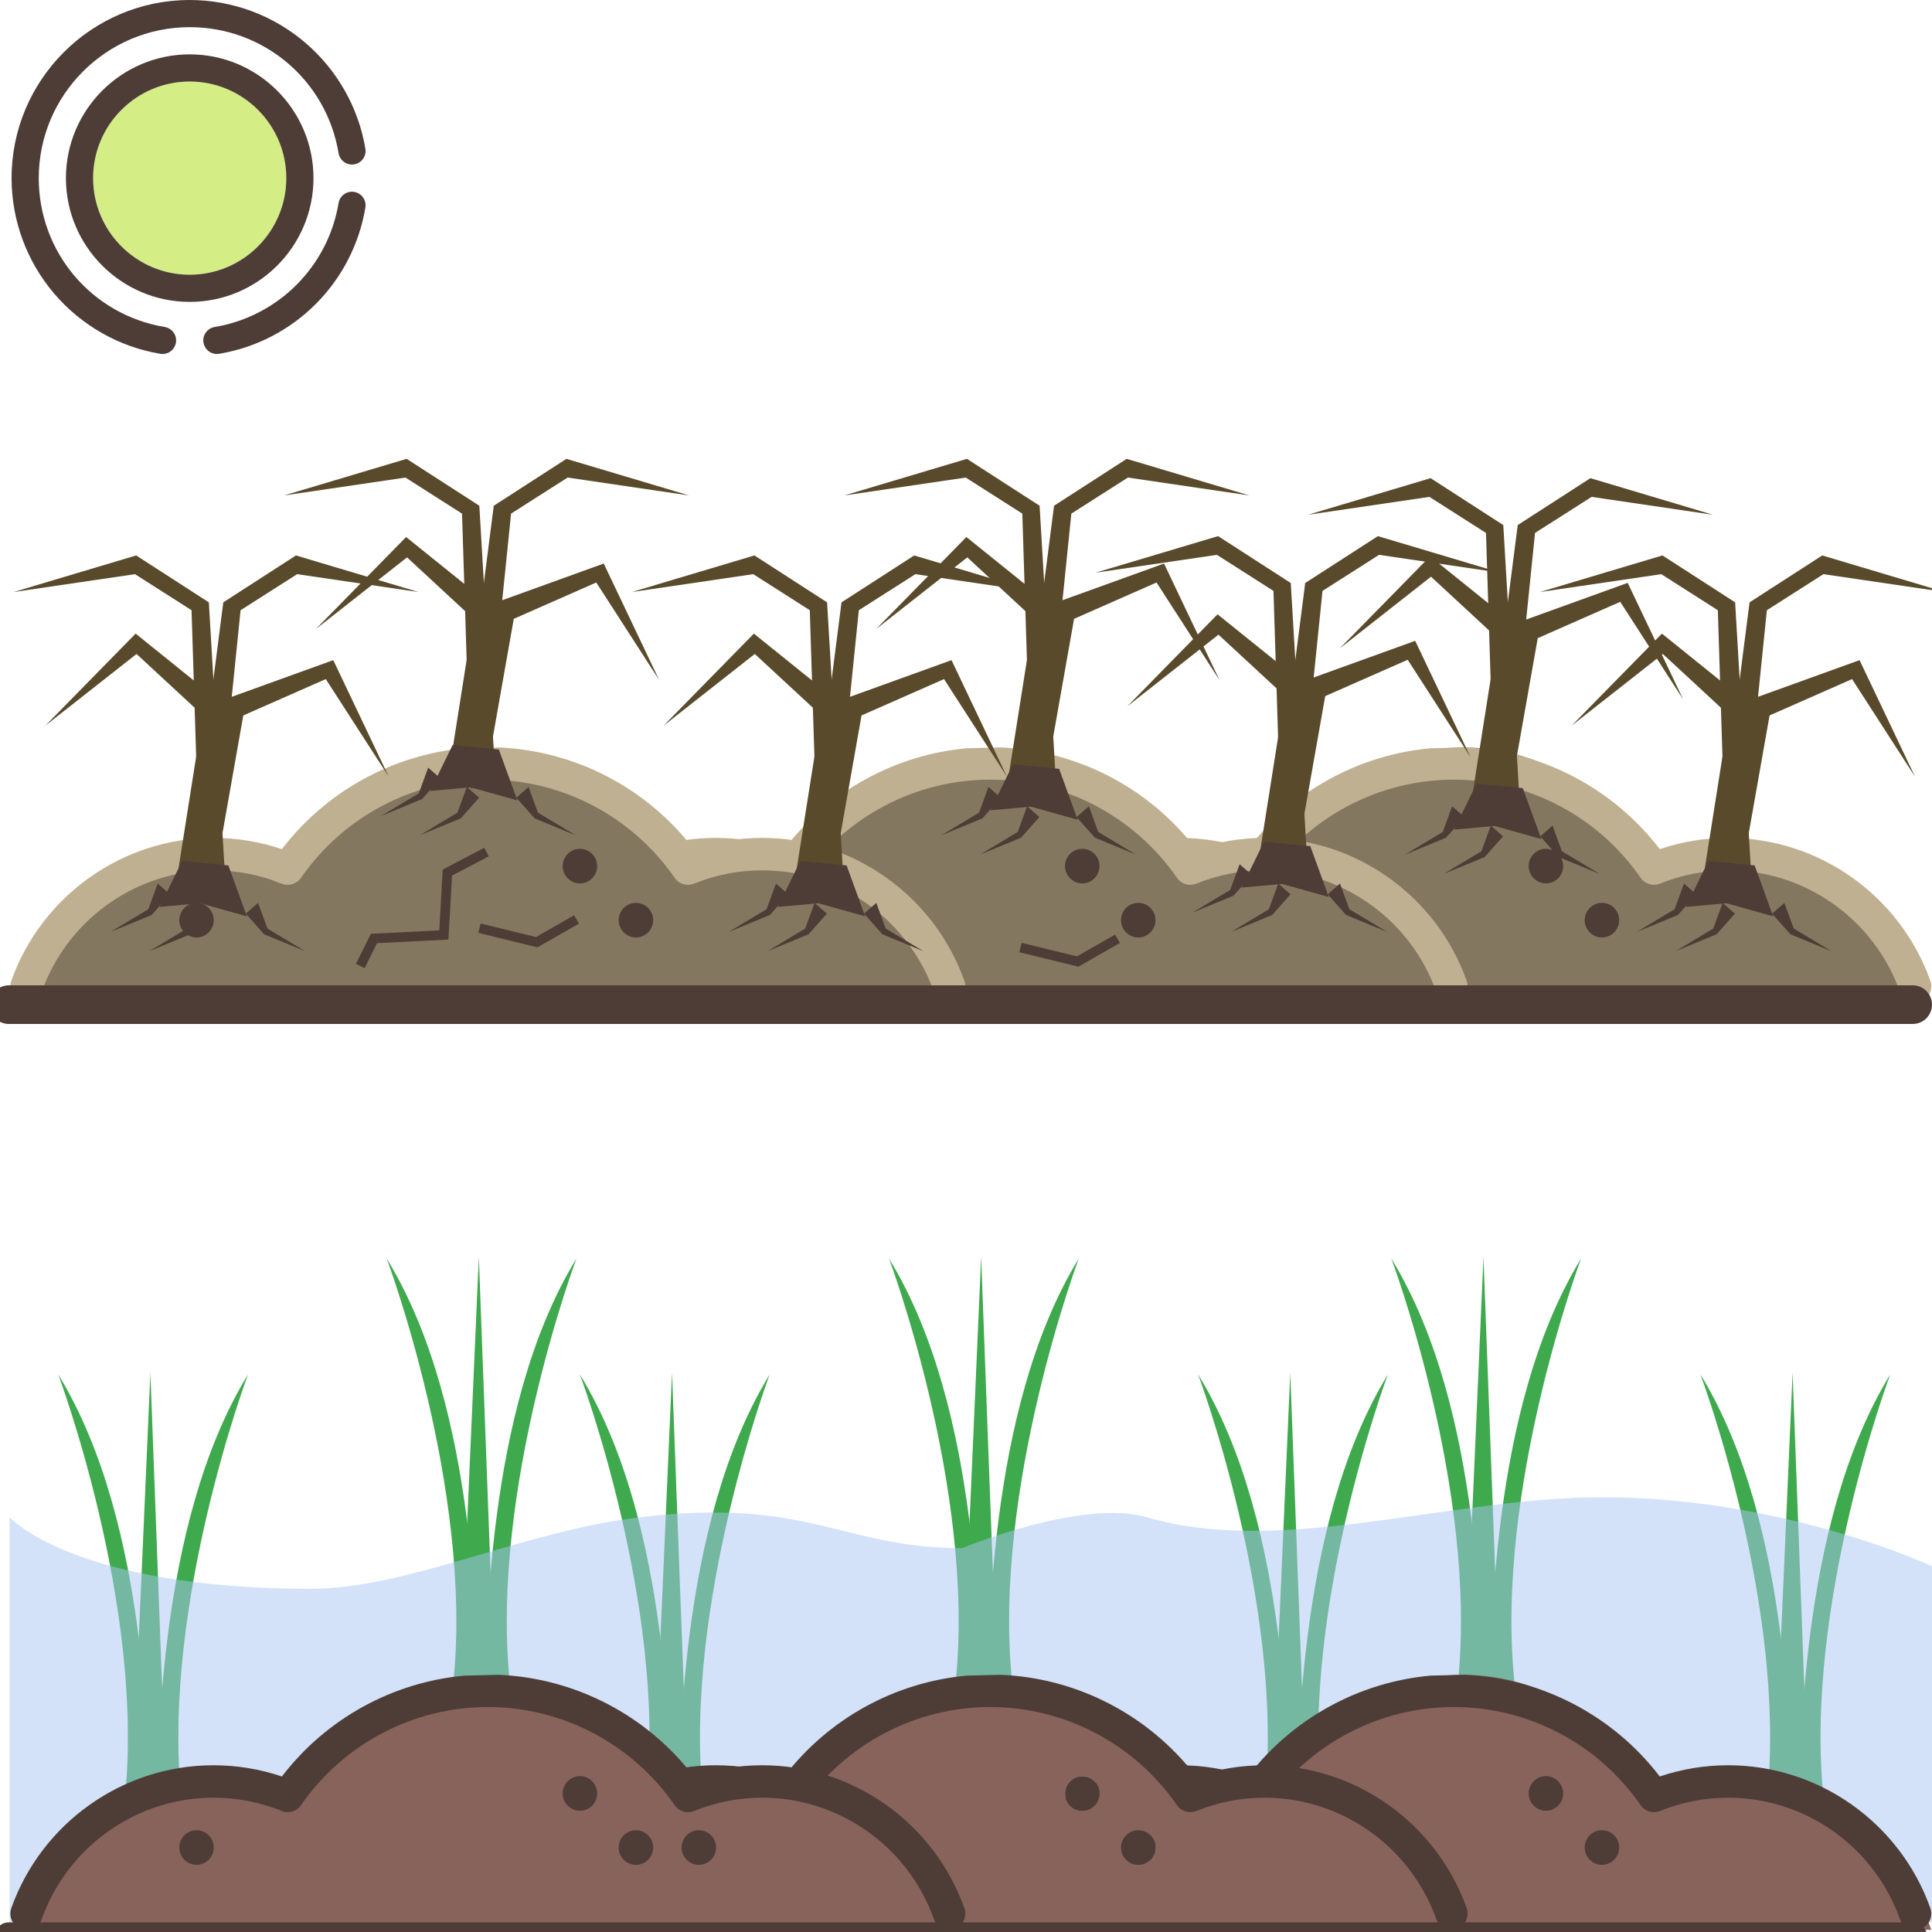 <?xml version="1.0" encoding="UTF-8"?>
<svg width="200px" height="200px" viewBox="0 0 200 200" version="1.1" xmlns="http://www.w3.org/2000/svg" xmlns:xlink="http://www.w3.org/1999/xlink">
    <!-- Generator: Sketch 43.1 (39012) - http://www.bohemiancoding.com/sketch -->
    <title>Jagung</title>
    <desc>Created with Sketch.</desc>
    <defs></defs>
    <g id="Page-1" stroke="none" stroke-width="1" fill="none" fill-rule="evenodd">
        <g id="Desktop-HD" transform="translate(-201, -239)">
            <g id="Group-4" transform="translate(104, 239)">
                <g id="Group-10" transform="translate(97, 130)">
                    <g id="Group-9" transform="translate(1, 0)">
                        <g id="Group-11" transform="translate(91, 0)" fill="#3FA94E">
                            <polygon id="Path-21" points="7.525 46.742 9.568 0.103 11.293 46.373"></polygon>
                            <path d="M10.028,44.389 C10.605,40.745 9.951,16.141 19.677,0.279 C19.677,0.279 10.744,24.057 12.759,43.966 C12.759,44.389 10.028,44.389 10.028,44.389 Z" id="Path-22"></path>
                            <path d="M0.028,44.389 C0.605,40.745 -0.049,16.141 9.677,0.279 C9.677,0.279 0.744,24.057 2.759,43.966 C2.759,44.389 0.028,44.389 0.028,44.389 Z" id="Path-22-Copy" transform="translate(4.852, 22.334) scale(-1, 1) translate(-4.852, -22.334) "></path>
                        </g>
                        <g id="Group-11-Copy" transform="translate(59, 12)" fill="#3FA94E">
                            <polygon id="Path-21" points="7.525 46.742 9.568 0.103 11.293 46.373"></polygon>
                            <path d="M10.028,44.389 C10.605,40.745 9.951,16.141 19.677,0.279 C19.677,0.279 10.744,24.057 12.759,43.966 C12.759,44.389 10.028,44.389 10.028,44.389 Z" id="Path-22"></path>
                            <path d="M0.028,44.389 C0.605,40.745 -0.049,16.141 9.677,0.279 C9.677,0.279 0.744,24.057 2.759,43.966 C2.759,44.389 0.028,44.389 0.028,44.389 Z" id="Path-22-Copy" transform="translate(4.852, 22.334) scale(-1, 1) translate(-4.852, -22.334) "></path>
                        </g>
                        <g id="Group-11-Copy-4" transform="translate(39, 0)" fill="#3FA94E">
                            <polygon id="Path-21" points="7.525 46.742 9.568 0.103 11.293 46.373"></polygon>
                            <path d="M10.028,44.389 C10.605,40.745 9.951,16.141 19.677,0.279 C19.677,0.279 10.744,24.057 12.759,43.966 C12.759,44.389 10.028,44.389 10.028,44.389 Z" id="Path-22"></path>
                            <path d="M0.028,44.389 C0.605,40.745 -0.049,16.141 9.677,0.279 C9.677,0.279 0.744,24.057 2.759,43.966 C2.759,44.389 0.028,44.389 0.028,44.389 Z" id="Path-22-Copy" transform="translate(4.852, 22.334) scale(-1, 1) translate(-4.852, -22.334) "></path>
                        </g>
                        <g id="Group-11-Copy-3" transform="translate(5, 12)" fill="#3FA94E">
                            <polygon id="Path-21" points="7.525 46.742 9.568 0.103 11.293 46.373"></polygon>
                            <path d="M10.028,44.389 C10.605,40.745 9.951,16.141 19.677,0.279 C19.677,0.279 10.744,24.057 12.759,43.966 C12.759,44.389 10.028,44.389 10.028,44.389 Z" id="Path-22"></path>
                            <path d="M0.028,44.389 C0.605,40.745 -0.049,16.141 9.677,0.279 C9.677,0.279 0.744,24.057 2.759,43.966 C2.759,44.389 0.028,44.389 0.028,44.389 Z" id="Path-22-Copy" transform="translate(4.852, 22.334) scale(-1, 1) translate(-4.852, -22.334) "></path>
                        </g>
                        <g id="Group-11-Copy-2" transform="translate(123, 12)" fill="#3FA94E">
                            <polygon id="Path-21" points="7.525 46.742 9.568 0.103 11.293 46.373"></polygon>
                            <path d="M10.028,44.389 C10.605,40.745 9.951,16.141 19.677,0.279 C19.677,0.279 10.744,24.057 12.759,43.966 C12.759,44.389 10.028,44.389 10.028,44.389 Z" id="Path-22"></path>
                            <path d="M0.028,44.389 C0.605,40.745 -0.049,16.141 9.677,0.279 C9.677,0.279 0.744,24.057 2.759,43.966 C2.759,44.389 0.028,44.389 0.028,44.389 Z" id="Path-22-Copy" transform="translate(4.852, 22.334) scale(-1, 1) translate(-4.852, -22.334) "></path>
                        </g>
                        <g id="Group-11-Copy-5" transform="translate(175, 12)" fill="#3FA94E">
                            <polygon id="Path-21" points="7.525 46.742 9.568 0.103 11.293 46.373"></polygon>
                            <path d="M10.028,44.389 C10.605,40.745 9.951,16.141 19.677,0.279 C19.677,0.279 10.744,24.057 12.759,43.966 C12.759,44.389 10.028,44.389 10.028,44.389 Z" id="Path-22"></path>
                            <path d="M0.028,44.389 C0.605,40.745 -0.049,16.141 9.677,0.279 C9.677,0.279 0.744,24.057 2.759,43.966 C2.759,44.389 0.028,44.389 0.028,44.389 Z" id="Path-22-Copy" transform="translate(4.852, 22.334) scale(-1, 1) translate(-4.852, -22.334) "></path>
                        </g>
                        <g id="Group-11-Copy-6" transform="translate(143, 0)" fill="#3FA94E">
                            <polygon id="Path-21" points="7.525 46.742 9.568 0.103 11.293 46.373"></polygon>
                            <path d="M10.028,44.389 C10.605,40.745 9.951,16.141 19.677,0.279 C19.677,0.279 10.744,24.057 12.759,43.966 C12.759,44.389 10.028,44.389 10.028,44.389 Z" id="Path-22"></path>
                            <path d="M0.028,44.389 C0.605,40.745 -0.049,16.141 9.677,0.279 C9.677,0.279 0.744,24.057 2.759,43.966 C2.759,44.389 0.028,44.389 0.028,44.389 Z" id="Path-22-Copy" transform="translate(4.852, 22.334) scale(-1, 1) translate(-4.852, -22.334) "></path>
                        </g>
                        <path d="M0,27.074 C0,27.074 6.621,34.469 31.199,34.469 C41.198,34.469 53.063,28.526 65.176,27.074 C82.841,24.958 86.099,30.263 98.612,30.263 C98.596,30.263 111.049,25.095 117.769,27.074 C130.847,30.927 147.224,25.664 162.002,25.06 C182.068,24.239 199,32.134 199,32.134 L199,69 L0,69 L0,27.074 Z" id="Rectangle-2-Copy" fill="#A9C6F5" opacity="0.504"></path>
                        <g id="Group-13" transform="translate(100, 43)">
                            <path d="M80.419,11.966 C77.844,11.966 75.336,12.537 72.967,13.664 C72.204,14.027 71.328,13.72 70.858,12.925 C66.213,5.068 58.589,0.377 50.464,0.377 C42.34,0.377 34.716,5.068 30.07,12.926 C29.6,13.721 28.725,14.027 27.961,13.664 C25.592,12.538 23.084,11.966 20.509,11.966 C12.339,11.966 4.982,17.888 2,26.776 L98.928,26.776 C95.946,17.888 88.589,11.966 80.419,11.966 Z" id="Shape" fill="#87635C" fill-rule="nonzero"></path>
                            <path d="M98.83,24.53 C95.677,15.683 87.271,9.739 77.912,9.739 C75.479,9.739 73.099,10.13 70.82,10.901 C65.97,4.571 58.572,0.714 50.632,0.377 C50.632,0.377 47.108,0.458 47.108,0.458 C39.649,1.129 32.773,4.908 28.18,10.901 C25.901,10.13 23.522,9.739 21.089,9.739 C11.73,9.739 3.323,15.683 0.17,24.53 C-0.141,25.403 0.312,26.365 1.181,26.678 C2.05,26.99 3.008,26.536 3.319,25.662 C3.387,25.472 3.46,25.284 3.534,25.096 C6.362,17.896 13.34,13.098 21.089,13.098 C23.532,13.098 25.91,13.561 28.157,14.474 C28.881,14.768 29.711,14.52 30.157,13.876 C34.563,7.51 41.794,3.71 49.5,3.71 C57.206,3.71 64.437,7.51 68.843,13.876 C69.289,14.52 70.119,14.768 70.843,14.474 C73.091,13.561 75.469,13.098 77.911,13.098 C85.66,13.098 92.638,17.896 95.467,25.096 C95.54,25.284 95.613,25.472 95.681,25.662 C95.925,26.349 96.569,26.776 97.255,26.776 C97.443,26.776 97.633,26.744 97.819,26.678 C98.689,26.365 99.141,25.403 98.83,24.53 Z" id="Shape" fill="#4D3D36" fill-rule="nonzero"></path>
                            <path d="M19.344,20.047 C18.36,20.047 17.56,19.244 17.56,18.256 C17.56,17.268 18.36,16.464 19.344,16.464 C20.328,16.464 21.128,17.268 21.128,18.256 C21.128,19.244 20.328,20.047 19.344,20.047 Z" id="Shape-path" fill="#4D3D36"></path>
                            <path d="M59.033,14.449 C58.05,14.449 57.249,13.645 57.249,12.657 C57.249,11.669 58.05,10.866 59.033,10.866 C60.017,10.866 60.817,11.669 60.817,12.657 C60.817,13.645 60.017,14.449 59.033,14.449 Z" id="Shape-path" fill="#4D3D36"></path>
                            <path d="M64.831,20.047 C63.847,20.047 63.047,19.244 63.047,18.256 C63.047,17.268 63.847,16.464 64.831,16.464 C65.814,16.464 66.614,17.268 66.614,18.256 C66.614,19.244 65.814,20.047 64.831,20.047 Z" id="Shape-path" fill="#4D3D36"></path>
                        </g>
                        <g id="Group-12" transform="translate(52, 43)" fill-rule="nonzero">
                            <path d="M78.584,12.684 C76.086,12.684 73.654,13.225 71.357,14.293 C70.616,14.636 69.767,14.346 69.311,13.593 C64.806,6.152 57.412,1.71 49.533,1.71 C41.654,1.71 34.261,6.152 29.755,13.593 C29.299,14.346 28.451,14.637 27.71,14.293 C25.412,13.226 22.981,12.685 20.483,12.685 C12.561,12.685 5.426,18.292 2.533,26.71 L96.533,26.71 C93.641,18.292 86.506,12.684 78.584,12.684 Z M19.344,20.047 C18.36,20.047 17.56,19.244 17.56,18.256 C17.56,17.268 18.36,16.464 19.344,16.464 C20.328,16.464 21.128,17.268 21.128,18.256 C21.128,19.244 20.328,20.047 19.344,20.047 Z M59.033,14.449 C58.05,14.449 57.249,13.645 57.249,12.657 C57.249,11.669 58.05,10.866 59.033,10.866 C60.017,10.866 60.817,11.669 60.817,12.657 C60.817,13.645 60.017,14.449 59.033,14.449 Z M64.831,20.047 C63.847,20.047 63.047,19.244 63.047,18.256 C63.047,17.268 63.847,16.464 64.831,16.464 C65.814,16.464 66.614,17.268 66.614,18.256 C66.614,19.244 65.814,20.047 64.831,20.047 Z" id="Shape-Copy-3" fill="#87635C"></path>
                            <path d="M98.83,24.53 C95.677,15.683 87.271,9.739 77.912,9.739 C75.479,9.739 73.099,10.13 70.82,10.901 C65.97,4.571 58.572,0.714 50.632,0.377 C50.632,0.377 47.108,0.458 47.108,0.458 C39.649,1.129 32.773,4.908 28.18,10.901 C25.901,10.13 23.522,9.739 21.089,9.739 C11.73,9.739 3.323,15.683 0.17,24.53 C-0.141,25.403 0.312,26.365 1.181,26.678 C2.05,26.99 3.008,26.536 3.319,25.662 C3.387,25.472 3.46,25.284 3.534,25.096 C6.362,17.896 13.34,13.098 21.089,13.098 C23.532,13.098 25.91,13.561 28.157,14.474 C28.881,14.768 29.711,14.52 30.157,13.876 C34.563,7.51 41.794,3.71 49.5,3.71 C57.206,3.71 64.437,7.51 68.843,13.876 C69.289,14.52 70.119,14.768 70.843,14.474 C73.091,13.561 75.469,13.098 77.911,13.098 C85.66,13.098 92.638,17.896 95.467,25.096 C95.54,25.284 95.613,25.472 95.681,25.662 C95.925,26.349 96.569,26.776 97.255,26.776 C97.443,26.776 97.633,26.744 97.819,26.678 C98.689,26.365 99.141,25.403 98.83,24.53 Z" id="Shape-Copy-2" fill="#4D3D36"></path>
                        </g>
                        <g id="Group-12-Copy" transform="translate(0, 43)">
                            <path d="M78.584,12.684 C76.086,12.684 73.654,13.225 71.357,14.293 C70.616,14.636 69.767,14.346 69.311,13.593 C64.806,6.152 57.412,1.71 49.533,1.71 C41.654,1.71 34.261,6.152 29.755,13.593 C29.299,14.346 28.451,14.637 27.71,14.293 C25.412,13.226 22.981,12.685 20.483,12.685 C12.561,12.685 5.426,18.292 2.533,26.71 L96.533,26.71 C93.641,18.292 86.506,12.684 78.584,12.684 Z" id="Shape-Copy-3" fill="#87635C" fill-rule="nonzero"></path>
                            <path d="M98.83,24.53 C95.677,15.683 87.271,9.739 77.912,9.739 C75.479,9.739 73.099,10.13 70.82,10.901 C65.97,4.571 58.572,0.714 50.632,0.377 C50.632,0.377 47.108,0.458 47.108,0.458 C39.649,1.129 32.773,4.908 28.18,10.901 C25.901,10.13 23.522,9.739 21.089,9.739 C11.73,9.739 3.323,15.683 0.17,24.53 C-0.141,25.403 0.312,26.365 1.181,26.678 C2.05,26.99 3.008,26.536 3.319,25.662 C3.387,25.472 3.46,25.284 3.534,25.096 C6.362,17.896 13.34,13.098 21.089,13.098 C23.532,13.098 25.91,13.561 28.157,14.474 C28.881,14.768 29.711,14.52 30.157,13.876 C34.563,7.51 41.794,3.71 49.5,3.71 C57.206,3.71 64.437,7.51 68.843,13.876 C69.289,14.52 70.119,14.768 70.843,14.474 C73.091,13.561 75.469,13.098 77.911,13.098 C85.66,13.098 92.638,17.896 95.467,25.096 C95.54,25.284 95.613,25.472 95.681,25.662 C95.925,26.349 96.569,26.776 97.255,26.776 C97.443,26.776 97.633,26.744 97.819,26.678 C98.689,26.365 99.141,25.403 98.83,24.53 Z" id="Shape-Copy-2" fill="#4D3D36" fill-rule="nonzero"></path>
                            <path d="M19.344,20.047 C18.36,20.047 17.56,19.244 17.56,18.256 C17.56,17.268 18.36,16.464 19.344,16.464 C20.328,16.464 21.128,17.268 21.128,18.256 C21.128,19.244 20.328,20.047 19.344,20.047 Z" id="Shape-path" fill="#4D3D36"></path>
                            <path d="M59.033,14.449 C58.05,14.449 57.249,13.645 57.249,12.657 C57.249,11.669 58.05,10.866 59.033,10.866 C60.017,10.866 60.817,11.669 60.817,12.657 C60.817,13.645 60.017,14.449 59.033,14.449 Z" id="Shape-path" fill="#4D3D36"></path>
                            <path d="M64.831,20.047 C63.847,20.047 63.047,19.244 63.047,18.256 C63.047,17.268 63.847,16.464 64.831,16.464 C65.814,16.464 66.614,17.268 66.614,18.256 C66.614,19.244 65.814,20.047 64.831,20.047 Z" id="Shape-path" fill="#4D3D36"></path>
                        </g>
                    </g>
                    <path d="M72.344,59.464 C71.36,59.464 70.56,60.268 70.56,61.256 C70.56,62.244 71.36,63.047 72.344,63.047 C73.328,63.047 74.128,62.244 74.128,61.256 C74.128,60.268 73.328,59.464 72.344,59.464 Z" id="Shape" fill="#4D3D36" fill-rule="nonzero"></path>
                    <path d="M117.831,59.464 C116.847,59.464 116.047,60.268 116.047,61.256 C116.047,62.244 116.847,63.047 117.831,63.047 C118.814,63.047 119.614,62.244 119.614,61.256 C119.614,60.268 118.814,59.464 117.831,59.464 Z" id="Shape" fill="#4D3D36" fill-rule="nonzero"></path>
                    <path d="M112.033,53.866 C111.05,53.866 110.249,54.669 110.249,55.657 C110.249,56.645 111.05,57.449 112.033,57.449 C113.017,57.449 113.817,56.645 113.817,55.657 C113.817,54.669 113.017,53.866 112.033,53.866 Z" id="Shape" fill="#4D3D36" fill-rule="nonzero"></path>
                    <g id="Group-8-Copy" transform="translate(99.5, 70.5) rotate(90) translate(-99.5, -70.5) translate(98, -29)" stroke="#4D3D36" stroke-width="3" stroke-linecap="round">
                        <path d="M1.5,1 L1.5,198.08" id="Path-20"></path>
                    </g>
                </g>
                <g id="Group-14" transform="translate(98, 0)">
                    <g id="Group-13-Copy" transform="translate(100, 77)">
                        <path d="M80.419,11.966 C77.844,11.966 75.336,12.537 72.967,13.664 C72.204,14.027 71.328,13.72 70.858,12.925 C66.213,5.068 58.589,0.377 50.464,0.377 C42.34,0.377 34.716,5.068 30.07,12.926 C29.6,13.721 28.725,14.027 27.961,13.664 C25.592,12.538 23.084,11.966 20.509,11.966 C12.339,11.966 4.982,17.888 2,26.776 L98.928,26.776 C95.946,17.888 88.589,11.966 80.419,11.966 Z" id="Shape" fill="#84775F" fill-rule="nonzero"></path>
                        <path d="M98.83,24.53 C95.677,15.683 87.271,9.739 77.912,9.739 C75.479,9.739 73.099,10.13 70.82,10.901 C65.97,4.571 58.572,0.714 50.632,0.377 C50.632,0.377 47.108,0.458 47.108,0.458 C39.649,1.129 32.773,4.908 28.18,10.901 C25.901,10.13 23.522,9.739 21.089,9.739 C11.73,9.739 3.323,15.683 0.17,24.53 C-0.141,25.403 0.312,26.365 1.181,26.678 C2.05,26.99 3.008,26.536 3.319,25.662 C3.387,25.472 3.46,25.284 3.534,25.096 C6.362,17.896 13.34,13.098 21.089,13.098 C23.532,13.098 25.91,13.561 28.157,14.474 C28.881,14.768 29.711,14.52 30.157,13.876 C34.563,7.51 41.794,3.71 49.5,3.71 C57.206,3.71 64.437,7.51 68.843,13.876 C69.289,14.52 70.119,14.768 70.843,14.474 C73.091,13.561 75.469,13.098 77.911,13.098 C85.66,13.098 92.638,17.896 95.467,25.096 C95.54,25.284 95.613,25.472 95.681,25.662 C95.925,26.349 96.569,26.776 97.255,26.776 C97.443,26.776 97.633,26.744 97.819,26.678 C98.689,26.365 99.141,25.403 98.83,24.53 Z" id="Shape" fill="#C0B092" fill-rule="nonzero"></path>
                        <path d="M19.344,20.047 C18.36,20.047 17.56,19.244 17.56,18.256 C17.56,17.268 18.36,16.464 19.344,16.464 C20.328,16.464 21.128,17.268 21.128,18.256 C21.128,19.244 20.328,20.047 19.344,20.047 Z" id="Shape-path" fill="#4D3D36"></path>
                        <path d="M59.033,14.449 C58.05,14.449 57.249,13.645 57.249,12.657 C57.249,11.669 58.05,10.866 59.033,10.866 C60.017,10.866 60.817,11.669 60.817,12.657 C60.817,13.645 60.017,14.449 59.033,14.449 Z" id="Shape-path" fill="#4D3D36"></path>
                        <path d="M64.831,20.047 C63.847,20.047 63.047,19.244 63.047,18.256 C63.047,17.268 63.847,16.464 64.831,16.464 C65.814,16.464 66.614,17.268 66.614,18.256 C66.614,19.244 65.814,20.047 64.831,20.047 Z" id="Shape-path" fill="#4D3D36"></path>
                    </g>
                    <g id="Group-12-Copy-3" transform="translate(52, 77)">
                        <path d="M78.584,12.684 C76.086,12.684 73.654,13.225 71.357,14.293 C70.616,14.636 69.767,14.346 69.311,13.593 C64.806,6.152 57.412,1.71 49.533,1.71 C41.654,1.71 34.261,6.152 29.755,13.593 C29.299,14.346 28.451,14.637 27.71,14.293 C25.412,13.226 22.981,12.685 20.483,12.685 C12.561,12.685 5.426,18.292 2.533,26.71 L96.533,26.71 C93.641,18.292 86.506,12.684 78.584,12.684 Z" id="Shape-Copy-3" fill="#84775F" fill-rule="nonzero"></path>
                        <path d="M98.83,24.53 C95.677,15.683 87.271,9.739 77.912,9.739 C75.479,9.739 73.099,10.13 70.82,10.901 C65.97,4.571 58.572,0.714 50.632,0.377 C50.632,0.377 47.108,0.458 47.108,0.458 C39.649,1.129 32.773,4.908 28.18,10.901 C25.901,10.13 23.522,9.739 21.089,9.739 C11.73,9.739 3.323,15.683 0.17,24.53 C-0.141,25.403 0.312,26.365 1.181,26.678 C2.05,26.99 3.008,26.536 3.319,25.662 C3.387,25.472 3.46,25.284 3.534,25.096 C6.362,17.896 13.34,13.098 21.089,13.098 C23.532,13.098 25.91,13.561 28.157,14.474 C28.881,14.768 29.711,14.52 30.157,13.876 C34.563,7.51 41.794,3.71 49.5,3.71 C57.206,3.71 64.437,7.51 68.843,13.876 C69.289,14.52 70.119,14.768 70.843,14.474 C73.091,13.561 75.469,13.098 77.911,13.098 C85.66,13.098 92.638,17.896 95.467,25.096 C95.54,25.284 95.613,25.472 95.681,25.662 C95.925,26.349 96.569,26.776 97.255,26.776 C97.443,26.776 97.633,26.744 97.819,26.678 C98.689,26.365 99.141,25.403 98.83,24.53 Z" id="Shape-Copy-2" fill="#C0B092" fill-rule="nonzero"></path>
                        <path d="M19.344,20.047 C18.36,20.047 17.56,19.244 17.56,18.256 C17.56,17.268 18.36,16.464 19.344,16.464 C20.328,16.464 21.128,17.268 21.128,18.256 C21.128,19.244 20.328,20.047 19.344,20.047 Z" id="Shape-path" fill="#4D3D36"></path>
                        <path d="M59.033,14.449 C58.05,14.449 57.249,13.645 57.249,12.657 C57.249,11.669 58.05,10.866 59.033,10.866 C60.017,10.866 60.817,11.669 60.817,12.657 C60.817,13.645 60.017,14.449 59.033,14.449 Z" id="Shape-path" fill="#4D3D36"></path>
                        <path d="M64.831,20.047 C63.847,20.047 63.047,19.244 63.047,18.256 C63.047,17.268 63.847,16.464 64.831,16.464 C65.814,16.464 66.614,17.268 66.614,18.256 C66.614,19.244 65.814,20.047 64.831,20.047 Z" id="Shape-path" fill="#4D3D36"></path>
                    </g>
                    <g id="Group-12-Copy-2" transform="translate(0, 77)">
                        <path d="M78.584,12.684 C76.086,12.684 73.654,13.225 71.357,14.293 C70.616,14.636 69.767,14.346 69.311,13.593 C64.806,6.152 57.412,1.71 49.533,1.71 C41.654,1.71 34.261,6.152 29.755,13.593 C29.299,14.346 28.451,14.637 27.71,14.293 C25.412,13.226 22.981,12.685 20.483,12.685 C12.561,12.685 5.426,18.292 2.533,26.71 L96.533,26.71 C93.641,18.292 86.506,12.684 78.584,12.684 Z" id="Shape-Copy-3" fill="#84775F" fill-rule="nonzero"></path>
                        <path d="M98.83,24.53 C95.677,15.683 87.271,9.739 77.912,9.739 C75.479,9.739 73.099,10.13 70.82,10.901 C65.97,4.571 58.572,0.714 50.632,0.377 C50.632,0.377 47.108,0.458 47.108,0.458 C39.649,1.129 32.773,4.908 28.18,10.901 C25.901,10.13 23.522,9.739 21.089,9.739 C11.73,9.739 3.323,15.683 0.17,24.53 C-0.141,25.403 0.312,26.365 1.181,26.678 C2.05,26.99 3.008,26.536 3.319,25.662 C3.387,25.472 3.46,25.284 3.534,25.096 C6.362,17.896 13.34,13.098 21.089,13.098 C23.532,13.098 25.91,13.561 28.157,14.474 C28.881,14.768 29.711,14.52 30.157,13.876 C34.563,7.51 41.794,3.71 49.5,3.71 C57.206,3.71 64.437,7.51 68.843,13.876 C69.289,14.52 70.119,14.768 70.843,14.474 C73.091,13.561 75.469,13.098 77.911,13.098 C85.66,13.098 92.638,17.896 95.467,25.096 C95.54,25.284 95.613,25.472 95.681,25.662 C95.925,26.349 96.569,26.776 97.255,26.776 C97.443,26.776 97.633,26.744 97.819,26.678 C98.689,26.365 99.141,25.403 98.83,24.53 Z" id="Shape-Copy-2" fill="#C0B092" fill-rule="nonzero"></path>
                        <path d="M19.344,20.047 C18.36,20.047 17.56,19.244 17.56,18.256 C17.56,17.268 18.36,16.464 19.344,16.464 C20.328,16.464 21.128,17.268 21.128,18.256 C21.128,19.244 20.328,20.047 19.344,20.047 Z" id="Shape-path" fill="#4D3D36"></path>
                        <path d="M59.033,14.449 C58.05,14.449 57.249,13.645 57.249,12.657 C57.249,11.669 58.05,10.866 59.033,10.866 C60.017,10.866 60.817,11.669 60.817,12.657 C60.817,13.645 60.017,14.449 59.033,14.449 Z" id="Shape-path" fill="#4D3D36"></path>
                        <path d="M64.831,20.047 C63.847,20.047 63.047,19.244 63.047,18.256 C63.047,17.268 63.847,16.464 64.831,16.464 C65.814,16.464 66.614,17.268 66.614,18.256 C66.614,19.244 65.814,20.047 64.831,20.047 Z" id="Shape-path" fill="#4D3D36"></path>
                    </g>
                    <g id="Group-5" fill-rule="nonzero">
                        <path d="M18.638,8.44 C13.124,8.44 8.638,12.926 8.638,18.439 C8.638,23.953 13.124,28.439 18.638,28.439 C24.152,28.439 28.637,23.953 28.637,18.439 C28.637,12.926 24.152,8.44 18.638,8.44 Z" id="Shape" fill="#D4ED85"></path>
                        <path d="M31.451,18.439 C31.451,11.374 25.703,5.627 18.638,5.627 C11.573,5.627 5.825,11.374 5.825,18.439 C5.825,25.505 11.573,31.252 18.638,31.252 C25.703,31.253 31.451,25.505 31.451,18.439 Z M18.638,28.439 C13.124,28.439 8.638,23.953 8.638,18.44 C8.638,12.926 13.124,8.44 18.638,8.44 C24.152,8.44 28.637,12.926 28.637,18.439 C28.637,23.953 24.152,28.439 18.638,28.439 Z" id="Shape" fill="#4D3D36"></path>
                        <path d="M15.593,36.626 C15.671,36.639 15.749,36.646 15.826,36.646 C16.501,36.646 17.097,36.158 17.212,35.47 C17.34,34.704 16.822,33.979 16.056,33.851 C8.498,32.589 3.012,26.108 3.012,18.439 C3.012,9.823 10.022,2.813 18.638,2.813 C26.306,2.813 32.788,8.299 34.05,15.858 C34.178,16.624 34.902,17.143 35.669,17.014 C36.435,16.886 36.953,16.161 36.824,15.395 C36.115,11.143 33.908,7.248 30.61,4.426 C27.275,1.572 23.023,0 18.638,0 C8.47,0 0.198,8.272 0.198,18.439 C0.198,22.824 1.77,27.076 4.624,30.412 C7.446,33.709 11.341,35.916 15.593,36.626 Z" id="Shape" fill="#4D3D36"></path>
                        <path d="M21.449,36.646 C21.526,36.646 21.604,36.639 21.682,36.626 C29.444,35.331 35.529,29.246 36.824,21.484 C36.952,20.718 36.435,19.993 35.668,19.865 C34.902,19.736 34.177,20.255 34.049,21.021 C32.952,27.597 27.796,32.754 21.219,33.851 C20.453,33.979 19.935,34.704 20.063,35.47 C20.178,36.158 20.774,36.646 21.449,36.646 Z" id="Shape" fill="#4D3D36"></path>
                    </g>
                    <g id="Group-16" transform="translate(0, 47)">
                        <g id="Group-15" transform="translate(28, 0)">
                            <polygon id="Path-23" fill="#594A2B" points="19.577 34.437 22.605 16.296 13.041 8.592 3.692 18.124 13.136 10.699 19.984 17.036 17.194 34.705"></polygon>
                            <polygon id="Path-23-Copy" fill="#594A2B" transform="translate(29.148, 23.649) scale(-1, 1) rotate(-19) translate(-29.148, -23.649) " points="35.577 36.437 38.605 18.296 29.041 10.592 19.692 20.124 29.136 12.699 35.984 19.036 33.194 36.705"></polygon>
                            <polygon id="Path-6" fill="#5A4A2C" points="18.408 34.243 21.005 34.623 23.905 6.17 29.761 2.437 42.326 4.287 29.637 0.499 22.114 5.354"></polygon>
                            <polygon id="Path-6-Copy" fill="#5A4A2C" transform="translate(11.367, 17.561) scale(-1, 1) translate(-11.367, -17.561) " points="0.408 34.243 3.005 34.623 3.905 6.17 9.761 2.437 22.326 4.287 9.637 0.499 2.114 5.354"></polygon>
                        </g>
                        <g id="Group-15-Copy" transform="translate(0, 10)">
                            <polygon id="Path-23" fill="#594A2B" points="19.577 34.437 22.605 16.296 13.041 8.592 3.692 18.124 13.136 10.699 19.984 17.036 17.194 34.705"></polygon>
                            <polygon id="Path-23-Copy" fill="#594A2B" transform="translate(29.148, 23.649) scale(-1, 1) rotate(-19) translate(-29.148, -23.649) " points="35.577 36.437 38.605 18.296 29.041 10.592 19.692 20.124 29.136 12.699 35.984 19.036 33.194 36.705"></polygon>
                            <polygon id="Path-6" fill="#5A4A2C" points="18.408 34.243 21.005 34.623 23.905 6.17 29.761 2.437 42.326 4.287 29.637 0.499 22.114 5.354"></polygon>
                            <polygon id="Path-6-Copy" fill="#5A4A2C" transform="translate(11.367, 17.561) scale(-1, 1) translate(-11.367, -17.561) " points="0.408 34.243 3.005 34.623 3.905 6.17 9.761 2.437 22.326 4.287 9.637 0.499 2.114 5.354"></polygon>
                        </g>
                        <g id="Group-15-Copy-2" transform="translate(64, 10)">
                            <polygon id="Path-23" fill="#594A2B" points="19.577 34.437 22.605 16.296 13.041 8.592 3.692 18.124 13.136 10.699 19.984 17.036 17.194 34.705"></polygon>
                            <polygon id="Path-23-Copy" fill="#594A2B" transform="translate(29.148, 23.649) scale(-1, 1) rotate(-19) translate(-29.148, -23.649) " points="35.577 36.437 38.605 18.296 29.041 10.592 19.692 20.124 29.136 12.699 35.984 19.036 33.194 36.705"></polygon>
                            <polygon id="Path-6" fill="#5A4A2C" points="18.408 34.243 21.005 34.623 23.905 6.17 29.761 2.437 42.326 4.287 29.637 0.499 22.114 5.354"></polygon>
                            <polygon id="Path-6-Copy" fill="#5A4A2C" transform="translate(11.367, 17.561) scale(-1, 1) translate(-11.367, -17.561) " points="0.408 34.243 3.005 34.623 3.905 6.17 9.761 2.437 22.326 4.287 9.637 0.499 2.114 5.354"></polygon>
                        </g>
                        <g id="Group-15-Copy-3" transform="translate(86, 0)">
                            <polygon id="Path-23" fill="#594A2B" points="19.577 34.437 22.605 16.296 13.041 8.592 3.692 18.124 13.136 10.699 19.984 17.036 17.194 34.705"></polygon>
                            <polygon id="Path-23-Copy" fill="#594A2B" transform="translate(29.148, 23.649) scale(-1, 1) rotate(-19) translate(-29.148, -23.649) " points="35.577 36.437 38.605 18.296 29.041 10.592 19.692 20.124 29.136 12.699 35.984 19.036 33.194 36.705"></polygon>
                            <polygon id="Path-6" fill="#5A4A2C" points="18.408 34.243 21.005 34.623 23.905 6.17 29.761 2.437 42.326 4.287 29.637 0.499 22.114 5.354"></polygon>
                            <polygon id="Path-6-Copy" fill="#5A4A2C" transform="translate(11.367, 17.561) scale(-1, 1) translate(-11.367, -17.561) " points="0.408 34.243 3.005 34.623 3.905 6.17 9.761 2.437 22.326 4.287 9.637 0.499 2.114 5.354"></polygon>
                        </g>
                        <g id="Group-15-Copy-4" transform="translate(112, 8)">
                            <polygon id="Path-23" fill="#594A2B" points="19.577 34.437 22.605 16.296 13.041 8.592 3.692 18.124 13.136 10.699 19.984 17.036 17.194 34.705"></polygon>
                            <polygon id="Path-23-Copy" fill="#594A2B" transform="translate(29.148, 23.649) scale(-1, 1) rotate(-19) translate(-29.148, -23.649) " points="35.577 36.437 38.605 18.296 29.041 10.592 19.692 20.124 29.136 12.699 35.984 19.036 33.194 36.705"></polygon>
                            <polygon id="Path-6" fill="#5A4A2C" points="18.408 34.243 21.005 34.623 23.905 6.17 29.761 2.437 42.326 4.287 29.637 0.499 22.114 5.354"></polygon>
                            <polygon id="Path-6-Copy" fill="#5A4A2C" transform="translate(11.367, 17.561) scale(-1, 1) translate(-11.367, -17.561) " points="0.408 34.243 3.005 34.623 3.905 6.17 9.761 2.437 22.326 4.287 9.637 0.499 2.114 5.354"></polygon>
                        </g>
                        <g id="Group-15-Copy-5" transform="translate(134, 2)">
                            <polygon id="Path-23" fill="#594A2B" points="19.577 34.437 22.605 16.296 13.041 8.592 3.692 18.124 13.136 10.699 19.984 17.036 17.194 34.705"></polygon>
                            <polygon id="Path-23-Copy" fill="#594A2B" transform="translate(29.148, 23.649) scale(-1, 1) rotate(-19) translate(-29.148, -23.649) " points="35.577 36.437 38.605 18.296 29.041 10.592 19.692 20.124 29.136 12.699 35.984 19.036 33.194 36.705"></polygon>
                            <polygon id="Path-6" fill="#5A4A2C" points="18.408 34.243 21.005 34.623 23.905 6.17 29.761 2.437 42.326 4.287 29.637 0.499 22.114 5.354"></polygon>
                            <polygon id="Path-6-Copy" fill="#5A4A2C" transform="translate(11.367, 17.561) scale(-1, 1) translate(-11.367, -17.561) " points="0.408 34.243 3.005 34.623 3.905 6.17 9.761 2.437 22.326 4.287 9.637 0.499 2.114 5.354"></polygon>
                        </g>
                        <g id="Group-15-Copy-6" transform="translate(158, 10)">
                            <polygon id="Path-23" fill="#594A2B" points="19.577 34.437 22.605 16.296 13.041 8.592 3.692 18.124 13.136 10.699 19.984 17.036 17.194 34.705"></polygon>
                            <polygon id="Path-23-Copy" fill="#594A2B" transform="translate(29.148, 23.649) scale(-1, 1) rotate(-19) translate(-29.148, -23.649) " points="35.577 36.437 38.605 18.296 29.041 10.592 19.692 20.124 29.136 12.699 35.984 19.036 33.194 36.705"></polygon>
                            <polygon id="Path-6" fill="#5A4A2C" points="18.408 34.243 21.005 34.623 23.905 6.17 29.761 2.437 42.326 4.287 29.637 0.499 22.114 5.354"></polygon>
                            <polygon id="Path-6-Copy" fill="#5A4A2C" transform="translate(11.367, 17.561) scale(-1, 1) translate(-11.367, -17.561) " points="0.408 34.243 3.005 34.623 3.905 6.17 9.761 2.437 22.326 4.287 9.637 0.499 2.114 5.354"></polygon>
                        </g>
                        <g id="Group-17" transform="translate(168, 42)" fill="#4D3D36">
                            <polygon id="Path-7" points="7.853 0.127 5.522 4.884 9.716 4.502 14.558 5.859 12.64 0.589"></polygon>
                            <polygon id="Path-8" points="5.326 2.466 4.354 5.122 0.445 7.471 4.701 5.716 6.596 3.578"></polygon>
                            <polygon id="Path-8-Copy" points="9.326 4.466 8.354 7.122 4.445 9.471 8.701 7.716 10.596 5.578"></polygon>
                            <polygon id="Path-8-Copy-2" transform="translate(17.521, 6.968) scale(-1, 1) translate(-17.521, -6.968) " points="19.326 4.466 18.354 7.122 14.445 9.471 18.701 7.716 20.596 5.578"></polygon>
                        </g>
                        <g id="Group-17-Copy" transform="translate(144, 34)" fill="#4D3D36">
                            <polygon id="Path-7" points="7.853 0.127 5.522 4.884 9.716 4.502 14.558 5.859 12.64 0.589"></polygon>
                            <polygon id="Path-8" points="5.326 2.466 4.354 5.122 0.445 7.471 4.701 5.716 6.596 3.578"></polygon>
                            <polygon id="Path-8-Copy" points="9.326 4.466 8.354 7.122 4.445 9.471 8.701 7.716 10.596 5.578"></polygon>
                            <polygon id="Path-8-Copy-2" transform="translate(17.521, 6.968) scale(-1, 1) translate(-17.521, -6.968) " points="19.326 4.466 18.354 7.122 14.445 9.471 18.701 7.716 20.596 5.578"></polygon>
                        </g>
                        <g id="Group-17-Copy-2" transform="translate(122, 40)" fill="#4D3D36">
                            <polygon id="Path-7" points="7.853 0.127 5.522 4.884 9.716 4.502 14.558 5.859 12.64 0.589"></polygon>
                            <polygon id="Path-8" points="5.326 2.466 4.354 5.122 0.445 7.471 4.701 5.716 6.596 3.578"></polygon>
                            <polygon id="Path-8-Copy" points="9.326 4.466 8.354 7.122 4.445 9.471 8.701 7.716 10.596 5.578"></polygon>
                            <polygon id="Path-8-Copy-2" transform="translate(17.521, 6.968) scale(-1, 1) translate(-17.521, -6.968) " points="19.326 4.466 18.354 7.122 14.445 9.471 18.701 7.716 20.596 5.578"></polygon>
                        </g>
                        <g id="Group-17-Copy-3" transform="translate(96, 32)" fill="#4D3D36">
                            <polygon id="Path-7" points="7.853 0.127 5.522 4.884 9.716 4.502 14.558 5.859 12.64 0.589"></polygon>
                            <polygon id="Path-8" points="5.326 2.466 4.354 5.122 0.445 7.471 4.701 5.716 6.596 3.578"></polygon>
                            <polygon id="Path-8-Copy" points="9.326 4.466 8.354 7.122 4.445 9.471 8.701 7.716 10.596 5.578"></polygon>
                            <polygon id="Path-8-Copy-2" transform="translate(17.521, 6.968) scale(-1, 1) translate(-17.521, -6.968) " points="19.326 4.466 18.354 7.122 14.445 9.471 18.701 7.716 20.596 5.578"></polygon>
                        </g>
                        <g id="Group-17-Copy-4" transform="translate(74, 42)" fill="#4D3D36">
                            <polygon id="Path-7" points="7.853 0.127 5.522 4.884 9.716 4.502 14.558 5.859 12.64 0.589"></polygon>
                            <polygon id="Path-8" points="5.326 2.466 4.354 5.122 0.445 7.471 4.701 5.716 6.596 3.578"></polygon>
                            <polygon id="Path-8-Copy" points="9.326 4.466 8.354 7.122 4.445 9.471 8.701 7.716 10.596 5.578"></polygon>
                            <polygon id="Path-8-Copy-2" transform="translate(17.521, 6.968) scale(-1, 1) translate(-17.521, -6.968) " points="19.326 4.466 18.354 7.122 14.445 9.471 18.701 7.716 20.596 5.578"></polygon>
                        </g>
                        <g id="Group-17-Copy-5" transform="translate(38, 30)" fill="#4D3D36">
                            <polygon id="Path-7" points="7.853 0.127 5.522 4.884 9.716 4.502 14.558 5.859 12.64 0.589"></polygon>
                            <polygon id="Path-8" points="5.326 2.466 4.354 5.122 0.445 7.471 4.701 5.716 6.596 3.578"></polygon>
                            <polygon id="Path-8-Copy" points="9.326 4.466 8.354 7.122 4.445 9.471 8.701 7.716 10.596 5.578"></polygon>
                            <polygon id="Path-8-Copy-2" transform="translate(17.521, 6.968) scale(-1, 1) translate(-17.521, -6.968) " points="19.326 4.466 18.354 7.122 14.445 9.471 18.701 7.716 20.596 5.578"></polygon>
                        </g>
                        <g id="Group-17-Copy-6" transform="translate(10, 42)" fill="#4D3D36">
                            <polygon id="Path-7" points="7.853 0.127 5.522 4.884 9.716 4.502 14.558 5.859 12.64 0.589"></polygon>
                            <polygon id="Path-8" points="5.326 2.466 4.354 5.122 0.445 7.471 4.701 5.716 6.596 3.578"></polygon>
                            <polygon id="Path-8-Copy" points="9.326 4.466 8.354 7.122 4.445 9.471 8.701 7.716 10.596 5.578"></polygon>
                            <polygon id="Path-8-Copy-2" transform="translate(17.521, 6.968) scale(-1, 1) translate(-17.521, -6.968) " points="19.326 4.466 18.354 7.122 14.445 9.471 18.701 7.716 20.596 5.578"></polygon>
                        </g>
                        <g id="Group-18" transform="translate(36, 41)" stroke="#4D3D36">
                            <polyline id="Path-24" points="13.36 0.203 9.313 2.331 8.946 8.788 1.71 9.149 0.296 11.999"></polyline>
                            <polyline id="Path-25" points="22.682 7.18 18.56 9.537 12.638 8.085"></polyline>
                        </g>
                        <g id="Group-18-Copy" transform="translate(92, 43)" stroke="#4D3D36">
                            <polyline id="Path-25" points="22.682 7.18 18.56 9.537 12.638 8.085"></polyline>
                        </g>
                    </g>
                </g>
                <g id="Group-8" transform="translate(196.5, 104) rotate(90) translate(-196.5, -104) translate(195.5, 4.5)" stroke="#4D3D36" stroke-width="4" stroke-linecap="round">
                    <path d="M1,1 L1,198.08" id="Path-20"></path>
                </g>
            </g>
        </g>
    </g>
</svg>